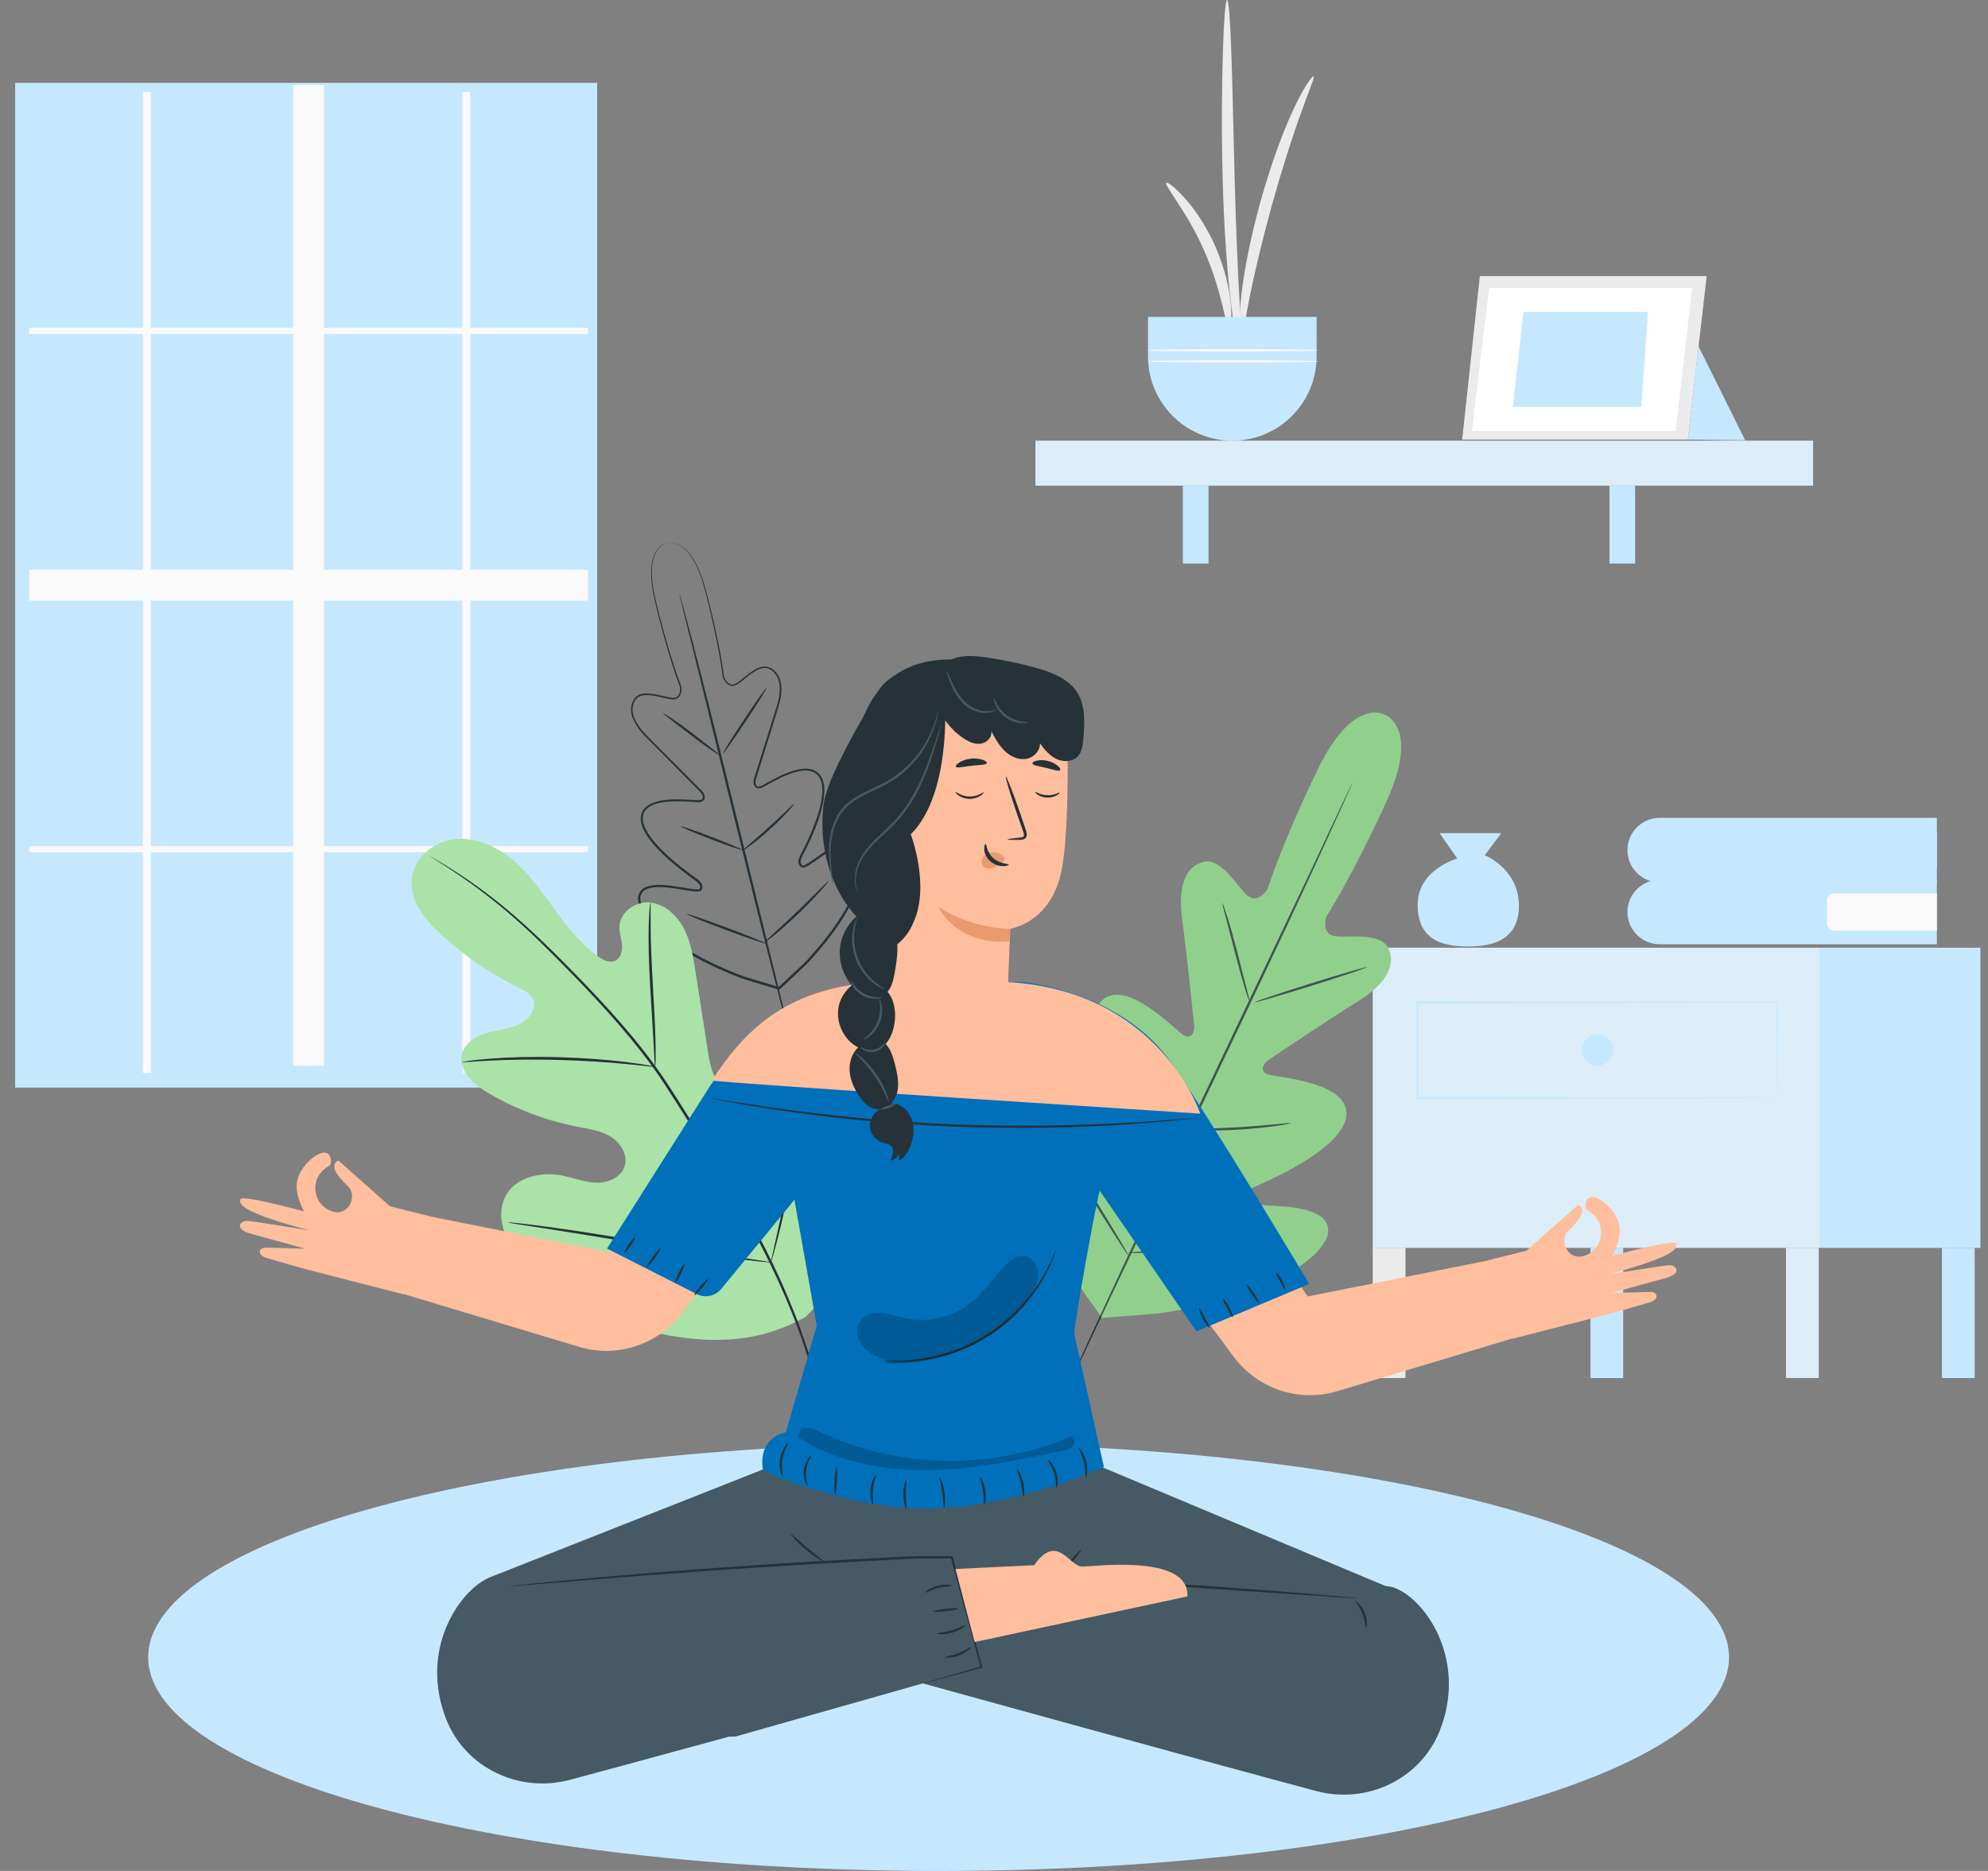 <svg width="68" height="64" viewBox="0 0 68 64" fill="none" xmlns="http://www.w3.org/2000/svg">
<rect x="0" y="0" width="68" height="64" fill="#808080" stroke="none"/>
<path d="M19.927 3.334H1.019V36.704H19.927V3.334Z" fill="#C6E8FF" stroke="#C6E8FF" stroke-miterlimit="10"/>
<path d="M20.112 11.425V11.215H16.085V3.147H15.814V11.215H11.084V2.912H10.028V11.215H5.16V3.147H4.889V11.215H1V11.425H4.889V19.49H1V20.546H4.889V28.942H1V29.152H4.889V36.699H5.16V29.152H10.028V36.462H11.084V29.152H15.814V36.699H16.085V29.152H20.112V28.942H16.085V20.546H20.112V19.49H16.085V11.425H20.112ZM5.16 11.425H10.028V19.49H5.16V11.425ZM5.16 28.942V20.546H10.028V28.942H5.16ZM15.814 28.942H11.084V20.546H15.814V28.942ZM15.814 19.49H11.084V11.425H15.814V19.49Z" fill="#FAFAFA"/>
<path d="M48.075 42.685H46.955V47.139H48.075V42.685Z" fill="#EBEBEB"/>
<path d="M62.211 42.685H61.091V47.139H62.211V42.685Z" fill="#DCEDF8"/>
<path d="M55.523 42.685H54.403V47.139H55.523V42.685Z" fill="#C6E8FF"/>
<path d="M67.544 42.685H66.424V47.139H67.544V42.685Z" fill="#C6E8FF"/>
<path d="M62.233 32.418H46.955V42.687H62.233V32.418Z" fill="#DCEDF8"/>
<path d="M67.742 32.418H62.233V42.687H67.742V32.418Z" fill="#C6E8FF"/>
<path d="M60.789 37.553C60.789 37.553 60.788 37.532 60.786 37.494C60.786 37.454 60.786 37.399 60.783 37.328C60.783 37.179 60.78 36.964 60.777 36.687C60.774 36.127 60.769 35.314 60.763 34.286L60.788 34.312C57.985 34.315 53.517 34.321 48.491 34.327C48.508 34.308 48.45 34.368 48.531 34.286V34.705C48.531 34.845 48.531 34.983 48.531 35.123C48.531 35.399 48.531 35.675 48.531 35.946C48.531 36.49 48.531 37.027 48.531 37.553L48.492 37.513C52 37.521 55.068 37.527 57.263 37.532C58.359 37.537 59.238 37.541 59.847 37.543C60.148 37.545 60.382 37.548 60.543 37.548C60.62 37.548 60.681 37.549 60.725 37.551C60.766 37.551 60.788 37.554 60.788 37.554C60.788 37.554 60.769 37.556 60.73 37.557C60.688 37.557 60.628 37.557 60.553 37.56C60.393 37.56 60.162 37.563 59.864 37.565C59.258 37.568 58.383 37.571 57.29 37.576C55.087 37.581 52.009 37.587 48.491 37.595H48.451V37.556C48.451 37.03 48.451 36.495 48.451 35.949C48.451 35.676 48.451 35.402 48.451 35.126C48.451 34.988 48.451 34.848 48.451 34.708V34.5V34.395V34.293V34.289C48.533 34.208 48.475 34.267 48.494 34.249C53.518 34.255 57.988 34.261 60.791 34.264H60.816V34.289C60.81 35.323 60.805 36.141 60.802 36.704C60.799 36.978 60.797 37.192 60.796 37.339C60.796 37.408 60.794 37.462 60.793 37.501C60.793 37.537 60.791 37.554 60.789 37.554V37.553Z" fill="#C6E8FF"/>
<path d="M55.178 35.919C55.178 36.218 54.937 36.458 54.64 36.458C54.343 36.458 54.102 36.216 54.102 35.919C54.102 35.623 54.343 35.381 54.64 35.381C54.937 35.381 55.178 35.623 55.178 35.919Z" fill="#C6E8FF"/>
<path d="M49.243 28.501L49.846 29.367C49.846 29.367 48.492 29.743 48.492 30.947C48.492 32.15 49.32 32.376 50.222 32.376C51.124 32.376 51.99 32.112 51.953 30.909C51.915 29.706 50.787 29.254 50.787 29.254L51.352 28.501H49.245H49.243Z" fill="#C6E8FF"/>
<path d="M66.25 30.096V32.3H56.77C56.162 32.3 55.667 31.806 55.667 31.198C55.667 30.589 56.162 30.095 56.77 30.095" fill="#C6E8FF"/>
<path d="M62.763 30.559H66.252V31.839H62.763C62.612 31.839 62.489 31.717 62.489 31.565V30.832C62.489 30.681 62.611 30.558 62.763 30.558V30.559Z" fill="#FAFAFA"/>
<path d="M66.25 27.979V30.183H56.77C56.162 30.183 55.667 29.689 55.667 29.08C55.667 28.471 56.162 27.977 56.77 27.977H66.25V27.979Z" fill="#C6E8FF"/>
<path d="M62.763 28.441H66.252V29.721H62.763C62.612 29.721 62.489 29.599 62.489 29.447V28.714C62.489 28.563 62.611 28.439 62.763 28.439V28.441Z" fill="#C6E8FF"/>
<path d="M39.895 6.253C39.933 6.217 40.192 6.402 40.532 6.785C40.703 6.975 40.887 7.218 41.072 7.502C41.254 7.787 41.433 8.115 41.59 8.473C41.743 8.832 41.859 9.188 41.944 9.516C42.024 9.845 42.076 10.145 42.098 10.401C42.145 10.911 42.103 11.226 42.051 11.229C41.928 11.238 41.817 10.004 41.215 8.636C40.63 7.262 39.804 6.336 39.895 6.253Z" fill="#EBEBEB"/>
<path d="M42.454 12.252C42.401 12.26 42.255 11.584 42.118 10.478C41.98 9.372 41.867 7.836 41.822 6.14C41.776 4.443 41.795 2.907 41.828 1.796C41.864 0.687 41.916 0 41.972 0C42.029 0 42.079 0.687 42.118 1.796C42.159 2.905 42.186 4.438 42.231 6.129C42.275 7.819 42.343 9.347 42.407 10.453C42.468 11.559 42.514 12.244 42.454 12.252Z" fill="#EBEBEB"/>
<path d="M44.93 2.607C44.983 2.637 44.768 3.109 44.489 3.897C44.203 4.681 43.852 5.784 43.507 7.012C43.168 8.244 42.901 9.368 42.741 10.189C42.575 11.008 42.515 11.522 42.454 11.521C42.402 11.521 42.36 10.991 42.456 10.145C42.545 9.299 42.771 8.148 43.113 6.902C43.463 5.658 43.863 4.556 44.222 3.787C44.577 3.013 44.886 2.58 44.93 2.607Z" fill="#EBEBEB"/>
<path d="M39.268 10.841V12.192C39.268 13.784 40.559 15.075 42.151 15.075C43.744 15.075 45.035 13.784 45.035 12.192V10.841H39.27H39.268Z" fill="#C6E8FF"/>
<path d="M45.085 11.984C45.085 12.006 43.783 12.024 42.176 12.024C40.57 12.024 39.268 12.006 39.268 11.984C39.268 11.962 40.57 11.943 42.176 11.943C43.783 11.943 45.085 11.962 45.085 11.984Z" fill="#FAFAFA"/>
<path d="M45.085 12.359C45.085 12.381 43.783 12.399 42.176 12.399C40.57 12.399 39.268 12.381 39.268 12.359C39.268 12.337 40.57 12.318 42.176 12.318C43.783 12.318 45.085 12.337 45.085 12.359Z" fill="#FAFAFA"/>
<path d="M62.018 15.074H35.417V16.613H62.018V15.074Z" fill="#DCEDF8"/>
<path d="M41.337 16.613H40.46V19.277H41.337V16.613Z" fill="#C6E8FF"/>
<path d="M55.929 16.613H55.053V19.277H55.929V16.613Z" fill="#C6E8FF"/>
<path d="M50.618 9.444L50.015 15.036H57.735L58.377 9.444H50.618Z" fill="#EBEBEB"/>
<path d="M50.935 9.847L50.348 14.74H57.316L57.881 9.847H50.935Z" fill="white"/>
<path d="M52.108 10.669L51.747 13.916H56.144L56.37 10.669H52.108Z" fill="#C6E8FF"/>
<path d="M58.101 11.853L59.694 15.06L57.735 15.036L58.124 11.643" fill="#C6E8FF"/>
<path d="M32.105 64C47.036 64 59.141 60.727 59.141 56.69C59.141 52.652 47.036 49.379 32.105 49.379C17.174 49.379 5.069 52.652 5.069 56.69C5.069 60.727 17.174 64 32.105 64Z" fill="#C6E8FF"/>
<path d="M47.378 24.457C47.378 24.457 46.296 23.776 45.055 26.357C43.814 28.937 43.356 30.418 43.356 30.418C43.356 30.418 43.025 30.961 42.65 30.619C42.275 30.278 41.75 29.299 41.13 29.492C40.487 29.692 40.291 30.419 40.44 31.477C40.587 32.534 40.827 34.865 40.848 35.075C40.868 35.283 40.757 35.59 40.463 35.399C40.17 35.207 38.471 33.4 37.661 34.258C36.852 35.116 37.749 37.996 37.84 38.313C37.931 38.63 37.873 38.768 37.724 38.85C37.575 38.933 37.061 38.271 36.556 37.777C36.05 37.283 35.379 36.798 34.954 37.333C34.529 37.868 34.439 40.045 36.592 43.531L37.694 45.081L39.599 44.93C43.656 44.361 45.275 42.9 45.414 42.232C45.554 41.564 44.752 41.357 44.05 41.283C43.347 41.211 42.509 41.238 42.478 41.07C42.446 40.902 42.514 40.769 42.816 40.637C43.119 40.505 45.907 39.357 46.051 38.185C46.194 37.014 43.718 36.859 43.384 36.757C43.05 36.654 43.217 36.371 43.389 36.255C43.565 36.136 45.51 34.832 46.418 34.271C47.327 33.709 47.761 33.094 47.504 32.471C47.256 31.872 46.167 32.092 45.665 32.021C45.163 31.951 45.369 31.35 45.369 31.35C45.369 31.35 46.216 30.051 47.41 27.448C48.603 24.846 47.356 24.444 47.356 24.444" fill="#89CC86"/>
<path d="M46.263 26.766C46.263 26.766 46.257 26.787 46.241 26.823C46.224 26.863 46.2 26.917 46.172 26.984C46.108 27.13 46.015 27.337 45.896 27.602C45.656 28.139 45.301 28.912 44.861 29.866C43.979 31.775 42.736 34.4 41.354 37.294C39.977 40.19 38.731 42.811 37.826 44.712C37.381 45.66 37.02 46.429 36.767 46.965C36.643 47.227 36.546 47.433 36.479 47.577C36.446 47.643 36.421 47.696 36.402 47.736C36.385 47.772 36.374 47.789 36.374 47.789C36.374 47.789 36.38 47.768 36.396 47.732C36.413 47.692 36.436 47.638 36.465 47.571C36.529 47.425 36.621 47.218 36.741 46.953C36.981 46.416 37.335 45.643 37.776 44.689C38.658 42.78 39.9 40.155 41.282 37.259C42.658 34.365 43.905 31.744 44.809 29.842C45.254 28.895 45.615 28.126 45.868 27.59C45.992 27.328 46.089 27.122 46.156 26.978C46.189 26.912 46.214 26.859 46.233 26.82C46.25 26.783 46.261 26.766 46.261 26.766H46.263Z" fill="#263238"/>
<path d="M41.811 30.894C41.822 30.89 41.889 31.074 41.985 31.375C42.081 31.676 42.2 32.097 42.321 32.563C42.437 33.018 42.542 33.429 42.625 33.758C42.702 34.064 42.754 34.252 42.743 34.255C42.732 34.258 42.661 34.077 42.57 33.774C42.477 33.471 42.365 33.049 42.242 32.583C42.123 32.13 42.015 31.719 41.93 31.391C41.85 31.087 41.8 30.897 41.811 30.894Z" fill="#263238"/>
<path d="M42.918 34.285C42.912 34.263 43.766 33.977 44.826 33.645C45.886 33.312 46.752 33.061 46.759 33.083C46.765 33.105 45.911 33.39 44.849 33.723C43.789 34.054 42.923 34.306 42.917 34.285H42.918Z" fill="#263238"/>
<path d="M40.595 38.635C40.595 38.622 40.794 38.618 41.117 38.61C41.439 38.6 41.885 38.588 42.374 38.558C42.865 38.528 43.307 38.487 43.627 38.458C43.947 38.426 44.147 38.407 44.148 38.42C44.148 38.431 43.954 38.47 43.634 38.516C43.314 38.561 42.87 38.611 42.379 38.641C41.886 38.671 41.441 38.676 41.117 38.669C40.794 38.663 40.595 38.647 40.595 38.636V38.635Z" fill="#263238"/>
<path d="M38.918 35.788C38.928 35.782 39.033 35.934 39.193 36.185C39.354 36.436 39.571 36.785 39.806 37.175C40.041 37.564 40.252 37.918 40.399 38.177C40.547 38.436 40.634 38.599 40.625 38.604C40.615 38.61 40.51 38.458 40.35 38.207C40.19 37.956 39.972 37.606 39.737 37.217C39.502 36.828 39.291 36.473 39.144 36.216C38.996 35.957 38.909 35.794 38.918 35.789V35.788Z" fill="#263238"/>
<path d="M36.378 39.366C36.378 39.366 36.419 39.41 36.479 39.5C36.538 39.589 36.625 39.716 36.728 39.878C36.935 40.198 37.218 40.645 37.523 41.139C37.831 41.635 38.104 42.085 38.3 42.414C38.397 42.579 38.476 42.712 38.528 42.805C38.579 42.897 38.606 42.951 38.601 42.954C38.596 42.957 38.56 42.91 38.501 42.821C38.441 42.733 38.355 42.604 38.251 42.443C38.044 42.123 37.762 41.675 37.456 41.18C37.149 40.684 36.876 40.234 36.681 39.906C36.584 39.741 36.505 39.608 36.454 39.515C36.402 39.423 36.375 39.369 36.38 39.366H36.378Z" fill="#263238"/>
<path d="M38.573 42.853C38.573 42.853 38.636 42.841 38.75 42.831C38.882 42.824 39.044 42.812 39.233 42.8C39.641 42.775 40.204 42.739 40.826 42.684C41.447 42.629 42.008 42.566 42.413 42.519C42.603 42.497 42.763 42.48 42.895 42.464C43.009 42.452 43.072 42.449 43.072 42.453C43.072 42.459 43.011 42.474 42.898 42.496C42.785 42.518 42.622 42.546 42.419 42.576C42.015 42.637 41.453 42.709 40.83 42.764C40.208 42.819 39.643 42.845 39.233 42.856C39.029 42.861 38.863 42.863 38.749 42.861C38.634 42.861 38.571 42.856 38.571 42.85L38.573 42.853Z" fill="#263238"/>
<path opacity="0.2" d="M47.378 24.457C47.378 24.457 46.296 23.776 45.055 26.357C43.814 28.937 43.356 30.418 43.356 30.418C43.356 30.418 43.025 30.961 42.65 30.619C42.275 30.278 41.75 29.299 41.13 29.492C40.487 29.692 40.291 30.419 40.44 31.477C40.587 32.534 40.827 34.865 40.848 35.075C40.868 35.283 40.757 35.59 40.463 35.399C40.17 35.207 38.471 33.4 37.661 34.258C36.852 35.116 37.749 37.996 37.84 38.313C37.931 38.63 37.873 38.768 37.724 38.85C37.575 38.933 37.061 38.271 36.556 37.777C36.05 37.283 35.379 36.798 34.954 37.333C34.529 37.868 34.439 40.045 36.592 43.531L37.694 45.081L39.599 44.93C43.656 44.361 45.275 42.9 45.414 42.232C45.554 41.564 44.752 41.357 44.05 41.283C43.347 41.211 42.509 41.238 42.478 41.07C42.446 40.902 42.514 40.769 42.816 40.637C43.119 40.505 45.907 39.357 46.051 38.185C46.194 37.014 43.718 36.859 43.384 36.757C43.05 36.654 43.217 36.371 43.389 36.255C43.565 36.136 45.51 34.832 46.418 34.271C47.327 33.709 47.761 33.094 47.504 32.471C47.256 31.872 46.167 32.092 45.665 32.021C45.163 31.951 45.369 31.35 45.369 31.35C45.369 31.35 46.216 30.051 47.41 27.448C48.603 24.846 47.356 24.444 47.356 24.444" fill="#AAE2A8"/>
<path d="M22.805 18.587C22.805 18.587 22.834 18.574 22.893 18.568C22.953 18.562 23.046 18.565 23.157 18.607C23.268 18.648 23.394 18.731 23.515 18.857C23.637 18.982 23.744 19.156 23.847 19.359C24.049 19.77 24.184 20.317 24.338 20.952C24.489 21.591 24.655 22.325 24.768 23.16V23.153C24.817 23.274 24.909 23.412 25.044 23.419C25.11 23.419 25.173 23.386 25.232 23.343C25.292 23.301 25.352 23.254 25.411 23.205C25.529 23.109 25.651 23.009 25.788 22.924C25.923 22.844 26.089 22.769 26.265 22.813C26.432 22.865 26.564 22.992 26.643 23.149C26.718 23.307 26.737 23.486 26.726 23.662C26.707 24.015 26.567 24.35 26.467 24.695C26.359 25.042 26.249 25.397 26.136 25.759C26.079 25.941 26.023 26.125 25.965 26.31C25.937 26.402 25.907 26.495 25.877 26.589C25.863 26.637 25.846 26.681 25.844 26.725C25.839 26.769 25.846 26.816 25.863 26.852C25.896 26.931 25.995 26.914 26.078 26.867C26.166 26.818 26.254 26.769 26.341 26.721C26.519 26.623 26.702 26.529 26.895 26.451C27.088 26.374 27.292 26.306 27.509 26.294C27.617 26.288 27.73 26.3 27.833 26.344C27.937 26.388 28.029 26.466 28.086 26.564C28.203 26.763 28.21 26.997 28.189 27.213C28.167 27.433 28.119 27.649 28.053 27.861C27.923 28.286 27.742 28.699 27.537 29.105C27.488 29.207 27.424 29.306 27.396 29.406C27.381 29.457 27.38 29.507 27.399 29.547C27.408 29.568 27.424 29.587 27.443 29.604C27.452 29.61 27.46 29.612 27.487 29.604C27.582 29.571 27.681 29.5 27.775 29.438C27.869 29.372 27.965 29.304 28.061 29.238C28.252 29.105 28.448 28.972 28.668 28.873C28.778 28.824 28.894 28.784 29.018 28.769C29.14 28.754 29.281 28.779 29.382 28.867C29.484 28.951 29.538 29.077 29.556 29.201C29.57 29.262 29.568 29.325 29.573 29.386C29.57 29.447 29.57 29.51 29.564 29.571C29.54 29.816 29.474 30.054 29.391 30.285C29.226 30.749 28.983 31.184 28.707 31.598C28.431 32.014 28.114 32.404 27.774 32.781C27.61 32.977 27.416 33.14 27.233 33.317C27.047 33.491 26.861 33.667 26.674 33.843L26.657 33.858L26.635 33.852C26.602 33.843 26.566 33.832 26.531 33.821C26.283 33.745 26.037 33.672 25.792 33.596L25.425 33.485C25.305 33.444 25.187 33.392 25.068 33.347C24.594 33.154 24.134 32.941 23.698 32.69C23.264 32.439 22.851 32.152 22.49 31.813C22.311 31.642 22.143 31.46 22.009 31.25C21.946 31.143 21.881 31.035 21.849 30.912C21.812 30.79 21.811 30.65 21.875 30.531C21.941 30.412 22.067 30.345 22.186 30.311C22.307 30.279 22.429 30.271 22.55 30.269C22.791 30.269 23.028 30.307 23.259 30.345C23.375 30.363 23.489 30.382 23.604 30.401C23.66 30.409 23.718 30.417 23.775 30.421C23.828 30.424 23.893 30.428 23.927 30.413C23.938 30.407 23.93 30.413 23.936 30.404C23.941 30.393 23.944 30.381 23.946 30.37C23.951 30.346 23.949 30.324 23.943 30.302C23.93 30.258 23.896 30.216 23.855 30.18C23.775 30.109 23.673 30.046 23.584 29.977C23.215 29.704 22.863 29.417 22.551 29.097C22.396 28.937 22.249 28.768 22.128 28.581C22.01 28.396 21.902 28.186 21.919 27.952C21.927 27.838 21.976 27.725 22.054 27.642C22.133 27.557 22.233 27.503 22.333 27.463C22.537 27.384 22.752 27.361 22.961 27.348C23.169 27.337 23.377 27.345 23.58 27.356C23.682 27.361 23.784 27.37 23.882 27.372C23.927 27.372 23.976 27.365 24.006 27.343C24.035 27.323 24.045 27.285 24.037 27.243C24.021 27.155 23.954 27.088 23.882 27.019C23.813 26.948 23.744 26.879 23.675 26.81C23.537 26.672 23.4 26.534 23.267 26.398C22.997 26.126 22.733 25.859 22.478 25.601C22.227 25.339 21.947 25.105 21.762 24.8C21.668 24.651 21.598 24.485 21.585 24.309C21.576 24.134 21.632 23.956 21.761 23.833C21.9 23.713 22.084 23.713 22.241 23.726C22.401 23.743 22.555 23.779 22.703 23.814C22.779 23.831 22.852 23.848 22.925 23.861C22.998 23.872 23.071 23.88 23.13 23.853C23.254 23.797 23.273 23.625 23.26 23.497V23.503C22.969 22.719 22.769 21.997 22.602 21.366C22.438 20.738 22.297 20.195 22.277 19.74C22.249 19.288 22.354 18.93 22.517 18.755C22.595 18.665 22.677 18.621 22.732 18.601C22.788 18.581 22.82 18.579 22.82 18.579C22.82 18.579 22.79 18.584 22.735 18.607C22.68 18.629 22.602 18.675 22.526 18.764C22.371 18.938 22.27 19.291 22.302 19.74C22.325 20.19 22.47 20.728 22.636 21.357C22.807 21.985 23.011 22.706 23.306 23.484V23.488V23.491C23.314 23.566 23.311 23.64 23.292 23.715C23.271 23.787 23.227 23.867 23.148 23.9C23.071 23.935 22.986 23.925 22.912 23.914C22.837 23.902 22.762 23.884 22.686 23.867C22.537 23.833 22.385 23.797 22.23 23.782C22.078 23.77 21.908 23.775 21.792 23.877C21.684 23.982 21.627 24.148 21.637 24.308C21.649 24.47 21.715 24.628 21.808 24.771C21.988 25.062 22.263 25.293 22.517 25.557C22.774 25.816 23.039 26.081 23.309 26.352C23.444 26.487 23.58 26.625 23.718 26.763C23.788 26.832 23.857 26.903 23.927 26.972C23.995 27.038 24.081 27.116 24.101 27.23C24.114 27.284 24.1 27.362 24.043 27.398C23.99 27.436 23.932 27.439 23.878 27.439C23.775 27.438 23.675 27.428 23.573 27.424C23.37 27.413 23.165 27.406 22.959 27.416C22.755 27.427 22.547 27.452 22.355 27.525C22.261 27.563 22.17 27.613 22.103 27.687C22.035 27.759 21.996 27.853 21.988 27.954C21.973 28.158 22.073 28.358 22.187 28.536C22.305 28.716 22.449 28.881 22.603 29.039C22.912 29.355 23.26 29.64 23.628 29.91C23.718 29.979 23.814 30.037 23.907 30.119C23.951 30.159 23.995 30.208 24.017 30.275C24.026 30.308 24.027 30.346 24.021 30.379C24.018 30.396 24.013 30.412 24.007 30.428C24.002 30.443 23.976 30.476 23.959 30.478C23.883 30.506 23.828 30.495 23.767 30.494C23.707 30.489 23.649 30.481 23.591 30.473C23.475 30.454 23.361 30.435 23.245 30.418C23.014 30.381 22.782 30.345 22.548 30.345C22.432 30.345 22.314 30.354 22.205 30.384C22.096 30.415 21.994 30.471 21.943 30.566C21.839 30.765 21.952 31.006 22.074 31.203C22.203 31.403 22.368 31.582 22.544 31.75C22.898 32.084 23.304 32.367 23.736 32.616C24.167 32.864 24.625 33.077 25.094 33.267C25.212 33.312 25.328 33.363 25.449 33.404L25.816 33.515C26.061 33.589 26.307 33.664 26.553 33.739C26.589 33.75 26.624 33.761 26.657 33.771L26.617 33.78C26.804 33.604 26.989 33.43 27.176 33.256C27.36 33.08 27.554 32.916 27.714 32.723C28.051 32.351 28.367 31.962 28.641 31.551C28.916 31.141 29.156 30.71 29.317 30.255C29.401 30.029 29.463 29.795 29.487 29.56C29.493 29.502 29.493 29.442 29.496 29.384C29.491 29.326 29.493 29.267 29.48 29.212C29.465 29.099 29.416 28.994 29.333 28.923C29.251 28.853 29.14 28.829 29.029 28.843C28.917 28.856 28.808 28.893 28.702 28.939C28.492 29.033 28.298 29.165 28.108 29.297C28.012 29.364 27.916 29.43 27.822 29.496C27.725 29.56 27.633 29.629 27.512 29.672C27.494 29.676 27.48 29.681 27.457 29.679C27.441 29.684 27.402 29.664 27.394 29.654C27.37 29.632 27.349 29.606 27.333 29.574C27.302 29.51 27.308 29.438 27.325 29.38C27.361 29.261 27.424 29.166 27.473 29.064C27.676 28.661 27.855 28.252 27.985 27.833C28.051 27.624 28.098 27.413 28.119 27.201C28.139 26.991 28.13 26.769 28.026 26.595C27.924 26.416 27.714 26.344 27.513 26.358C27.311 26.369 27.112 26.432 26.923 26.509C26.734 26.586 26.553 26.678 26.376 26.774C26.287 26.823 26.199 26.871 26.111 26.92C26.065 26.943 26.012 26.967 25.954 26.967C25.893 26.972 25.827 26.929 25.803 26.874C25.753 26.769 25.781 26.648 25.814 26.562C25.844 26.468 25.872 26.375 25.902 26.283C25.96 26.098 26.018 25.914 26.075 25.732C26.189 25.37 26.301 25.014 26.409 24.669C26.512 24.32 26.651 23.991 26.668 23.651C26.68 23.483 26.661 23.313 26.592 23.168C26.523 23.025 26.395 22.905 26.252 22.862C26.105 22.821 25.949 22.888 25.819 22.965C25.687 23.045 25.567 23.144 25.447 23.24C25.388 23.288 25.328 23.335 25.265 23.379C25.204 23.422 25.129 23.464 25.046 23.462C24.961 23.461 24.889 23.411 24.839 23.356C24.788 23.298 24.751 23.233 24.723 23.164V23.158C24.614 22.328 24.451 21.592 24.304 20.954C24.153 20.317 24.023 19.771 23.827 19.363C23.726 19.163 23.621 18.99 23.504 18.864C23.386 18.739 23.264 18.656 23.155 18.613C22.934 18.529 22.805 18.588 22.809 18.581L22.805 18.587Z" fill="#263238"/>
<path d="M23.235 20.301C23.235 20.301 23.242 20.314 23.249 20.34C23.259 20.372 23.27 20.409 23.284 20.456C23.314 20.564 23.356 20.715 23.409 20.907C23.516 21.297 23.667 21.863 23.849 22.566C24.213 23.969 24.696 25.911 25.221 28.058C25.748 30.203 26.224 32.145 26.57 33.557C26.743 34.255 26.884 34.823 26.983 35.221C27.03 35.413 27.066 35.565 27.093 35.675C27.104 35.723 27.112 35.763 27.119 35.792C27.126 35.819 27.127 35.833 27.126 35.833C27.126 35.833 27.119 35.821 27.112 35.794C27.102 35.763 27.091 35.725 27.077 35.678C27.047 35.57 27.005 35.419 26.952 35.228C26.845 34.837 26.694 34.271 26.512 33.568C26.148 32.165 25.665 30.223 25.14 28.074C24.614 25.93 24.137 23.989 23.791 22.577C23.618 21.879 23.477 21.311 23.378 20.911C23.331 20.72 23.295 20.568 23.268 20.458C23.257 20.409 23.249 20.37 23.242 20.339C23.235 20.312 23.234 20.298 23.235 20.298V20.301Z" fill="#263238"/>
<path d="M22.681 24.4C22.688 24.391 22.805 24.46 22.987 24.581C23.169 24.703 23.414 24.879 23.679 25.081C23.944 25.284 24.181 25.47 24.352 25.605C24.523 25.74 24.63 25.823 24.624 25.832C24.617 25.842 24.5 25.774 24.318 25.651C24.137 25.527 23.894 25.348 23.629 25.145C23.378 24.953 23.151 24.78 22.953 24.628C22.78 24.494 22.675 24.41 22.681 24.4Z" fill="#263238"/>
<path d="M24.729 25.776C24.71 25.764 25.03 25.247 25.444 24.625C25.858 24 26.208 23.506 26.227 23.519C26.246 23.531 25.926 24.047 25.512 24.67C25.097 25.293 24.748 25.789 24.729 25.776Z" fill="#263238"/>
<path d="M25.388 29.107C25.374 29.088 25.791 28.754 26.28 28.311C26.77 27.869 27.143 27.486 27.16 27.502C27.168 27.51 27.085 27.615 26.938 27.775C26.792 27.935 26.58 28.15 26.335 28.371C26.09 28.594 25.855 28.782 25.683 28.912C25.509 29.042 25.395 29.115 25.389 29.107H25.388Z" fill="#263238"/>
<path d="M23.278 28.264C23.282 28.253 23.403 28.289 23.598 28.357C23.792 28.423 24.057 28.52 24.349 28.633C24.641 28.744 24.903 28.851 25.091 28.931C25.279 29.011 25.394 29.066 25.391 29.077C25.386 29.088 25.265 29.052 25.071 28.984C24.876 28.918 24.611 28.821 24.319 28.708C24.028 28.597 23.766 28.49 23.577 28.41C23.389 28.33 23.275 28.275 23.278 28.264Z" fill="#263238"/>
<path d="M23.491 31.267C23.496 31.256 23.651 31.303 23.899 31.387C24.147 31.472 24.489 31.595 24.864 31.734C25.239 31.874 25.578 32.006 25.821 32.104C26.064 32.203 26.213 32.269 26.208 32.28C26.203 32.291 26.048 32.244 25.8 32.159C25.552 32.075 25.21 31.952 24.835 31.813C24.461 31.673 24.123 31.541 23.879 31.442C23.635 31.344 23.486 31.278 23.491 31.267Z" fill="#263238"/>
<path d="M26.148 32.237C26.141 32.228 26.265 32.112 26.467 31.927C26.669 31.74 26.948 31.484 27.25 31.196C27.552 30.907 27.821 30.639 28.015 30.444C28.21 30.25 28.331 30.132 28.34 30.14C28.348 30.148 28.241 30.28 28.058 30.485C27.874 30.689 27.611 30.965 27.308 31.255C27.005 31.546 26.718 31.797 26.506 31.972C26.294 32.148 26.156 32.248 26.15 32.241L26.148 32.237Z" fill="#263238"/>
<path d="M27.551 45.053C29.843 42.828 29.885 39.383 29.295 36.387C29.197 35.886 29.167 35.348 28.856 34.945C28.546 34.544 27.938 34.332 27.523 34.617C27.178 34.854 27.085 35.314 26.934 35.708C26.734 36.23 26.384 36.693 25.938 37.025C25.645 37.243 25.265 37.41 24.922 37.286C24.45 37.116 24.3 36.526 24.224 36.024C24.078 35.091 23.933 34.159 23.788 33.226C23.709 32.725 23.629 32.214 23.395 31.765C23.163 31.317 22.747 30.931 22.25 30.874C21.753 30.818 21.209 31.188 21.188 31.693C21.179 31.903 21.256 32.109 21.274 32.317C21.295 32.528 21.235 32.772 21.047 32.862C20.857 32.953 20.634 32.843 20.46 32.721C19.863 32.299 19.406 31.706 18.975 31.113C18.543 30.52 18.118 29.908 17.56 29.434C17.003 28.959 16.284 28.628 15.561 28.703C14.838 28.778 14.148 29.345 14.08 30.077C14.013 30.811 14.54 31.461 15.079 31.958C15.881 32.697 16.788 33.318 17.762 33.797C17.938 33.883 18.128 33.976 18.218 34.151C18.382 34.467 18.12 34.849 17.808 35.013C17.454 35.198 17.044 35.224 16.662 35.333C16.279 35.442 15.886 35.682 15.798 36.075C15.675 36.619 16.19 37.085 16.667 37.369C17.622 37.935 18.675 38.334 19.762 38.544C20.151 38.619 20.558 38.674 20.896 38.884C21.235 39.094 21.486 39.515 21.365 39.896C21.243 40.277 20.802 40.465 20.405 40.456C20.008 40.447 19.63 40.294 19.24 40.215C18.51 40.067 17.63 40.258 17.287 40.924C17.061 41.361 17.123 41.909 17.345 42.35C17.566 42.792 17.928 43.143 18.303 43.462C19.615 44.576 21.193 45.387 22.876 45.682C24.559 45.977 26.061 45.886 27.551 45.049" fill="#AAE2A8"/>
<path d="M14.69 29.276C14.69 29.276 14.709 29.29 14.747 29.315C14.789 29.342 14.846 29.378 14.916 29.423C15.065 29.517 15.287 29.657 15.566 29.845C16.124 30.219 16.918 30.788 17.811 31.598C18.258 32.001 18.73 32.464 19.227 32.969C19.724 33.475 20.252 34.02 20.783 34.613C21.317 35.206 21.856 35.846 22.363 36.55C22.617 36.901 22.854 37.273 23.096 37.653C23.336 38.033 23.581 38.417 23.827 38.808C24.809 40.37 25.697 41.889 26.389 43.33C27.084 44.77 27.578 46.129 27.887 47.298C28.199 48.466 28.332 49.441 28.392 50.115C28.42 50.452 28.436 50.714 28.44 50.893C28.444 50.978 28.447 51.045 28.45 51.096C28.453 51.141 28.454 51.164 28.456 51.164C28.458 51.164 28.459 51.141 28.459 51.096C28.459 51.045 28.459 50.978 28.459 50.893C28.459 50.714 28.45 50.451 28.428 50.114C28.379 49.437 28.257 48.459 27.951 47.283C27.648 46.108 27.159 44.74 26.465 43.294C25.775 41.846 24.889 40.321 23.905 38.759C23.657 38.37 23.414 37.984 23.173 37.604C22.931 37.226 22.693 36.851 22.435 36.498C21.925 35.791 21.381 35.149 20.845 34.556C20.308 33.963 19.779 33.42 19.279 32.915C18.779 32.412 18.303 31.952 17.851 31.551C16.951 30.744 16.149 30.181 15.583 29.817C15.301 29.634 15.076 29.5 14.923 29.411C14.849 29.368 14.791 29.335 14.748 29.31C14.709 29.288 14.689 29.277 14.687 29.279L14.69 29.276Z" fill="#263238"/>
<path d="M22.412 36.495C22.412 36.495 22.423 36.417 22.426 36.274C22.429 36.131 22.429 35.926 22.423 35.67C22.413 35.16 22.376 34.458 22.33 33.683C22.286 32.908 22.258 32.206 22.255 31.698C22.253 31.444 22.255 31.238 22.255 31.096C22.255 30.953 22.255 30.875 22.247 30.875C22.241 30.875 22.231 30.953 22.219 31.094C22.205 31.235 22.195 31.442 22.189 31.697C22.175 32.206 22.192 32.911 22.236 33.687C22.282 34.451 22.324 35.143 22.355 35.672C22.368 35.91 22.379 36.112 22.387 36.274C22.395 36.417 22.402 36.495 22.409 36.495H22.412Z" fill="#263238"/>
<path d="M15.787 36.335C15.787 36.335 15.881 36.337 16.049 36.324C16.217 36.312 16.458 36.293 16.758 36.28C17.357 36.249 18.186 36.233 19.102 36.257C20.018 36.282 20.845 36.34 21.442 36.4C21.742 36.426 21.983 36.456 22.15 36.475C22.316 36.494 22.41 36.502 22.41 36.495C22.41 36.489 22.321 36.469 22.154 36.439C21.988 36.409 21.748 36.37 21.448 36.334C20.851 36.257 20.021 36.189 19.103 36.163C18.186 36.139 17.353 36.164 16.753 36.215C16.454 36.236 16.21 36.265 16.044 36.288C15.878 36.312 15.785 36.329 15.787 36.335Z" fill="#263238"/>
<path d="M26.37 43.186C26.37 43.186 26.384 43.157 26.401 43.099C26.42 43.032 26.445 42.949 26.473 42.848C26.534 42.63 26.616 42.313 26.712 41.92C26.903 41.132 27.132 40.037 27.369 38.826C27.606 37.614 27.826 36.519 28 35.728C28.086 35.343 28.157 35.028 28.208 34.793C28.23 34.691 28.249 34.608 28.263 34.539C28.274 34.481 28.279 34.449 28.276 34.448C28.273 34.448 28.262 34.476 28.244 34.534C28.226 34.602 28.2 34.685 28.172 34.785C28.111 35.003 28.029 35.32 27.934 35.714C27.742 36.501 27.513 37.596 27.276 38.807C27.04 40.02 26.82 41.115 26.647 41.904C26.561 42.288 26.491 42.604 26.439 42.839C26.417 42.941 26.398 43.026 26.384 43.093C26.373 43.151 26.368 43.182 26.371 43.184L26.37 43.186Z" fill="#263238"/>
<path d="M17.381 41.817C17.381 41.817 17.412 41.828 17.472 41.839C17.542 41.85 17.629 41.864 17.734 41.881C17.975 41.919 18.3 41.969 18.697 42.029C19.51 42.154 20.631 42.339 21.869 42.546C23.108 42.753 24.232 42.929 25.047 43.037C25.455 43.092 25.786 43.133 26.015 43.156C26.12 43.166 26.208 43.175 26.279 43.181C26.34 43.186 26.371 43.188 26.371 43.185C26.371 43.181 26.34 43.174 26.28 43.163C26.21 43.152 26.123 43.138 26.018 43.12C25.777 43.083 25.452 43.032 25.055 42.973C24.242 42.847 23.121 42.662 21.882 42.454C20.644 42.246 19.519 42.071 18.703 41.963C18.295 41.908 17.964 41.867 17.735 41.843C17.63 41.834 17.542 41.825 17.472 41.818C17.411 41.813 17.379 41.812 17.379 41.815L17.381 41.817Z" fill="#263238"/>
<path d="M47.662 54.302C47.607 54.283 47.51 54.266 47.382 54.249L37.117 49.944H26.911L16.849 53.919C15.828 54.26 14.37 56.252 15.197 58.634C15.221 58.7 15.244 58.764 15.269 58.827C15.93 60.483 17.765 61.344 19.488 60.885C20.878 60.513 22.875 59.969 24.931 59.407L25.162 59.401L31.564 57.584C32.566 57.862 34.673 58.442 37.015 59.085C39.862 59.868 43.055 60.74 45.025 61.267C46.748 61.729 48.583 60.866 49.244 59.209C49.269 59.147 49.292 59.082 49.316 59.016C50.142 56.635 48.684 54.643 47.664 54.302H47.662Z" fill="#455A64"/>
<path d="M31.484 57.607C31.484 57.607 31.495 57.601 31.518 57.595C31.545 57.587 31.579 57.576 31.622 57.562C31.719 57.533 31.854 57.494 32.028 57.443C32.389 57.341 32.908 57.193 33.561 57.006L33.544 57.036C33.28 56.065 32.927 54.774 32.521 53.282L32.557 53.309C32.216 53.309 31.867 53.309 31.504 53.31C31.143 53.315 30.773 53.342 30.395 53.359C29.637 53.4 28.845 53.444 28.033 53.488C25.115 53.657 22.476 53.855 20.567 54.009C19.616 54.087 18.846 54.151 18.306 54.195C18.043 54.217 17.837 54.233 17.691 54.245C17.624 54.25 17.572 54.253 17.531 54.256C17.495 54.258 17.477 54.26 17.477 54.256C17.477 54.256 17.495 54.252 17.53 54.247C17.571 54.242 17.622 54.236 17.69 54.228C17.836 54.212 18.041 54.191 18.303 54.162C18.837 54.109 19.607 54.034 20.562 53.949C22.47 53.779 25.11 53.572 28.028 53.403C28.84 53.359 29.633 53.317 30.39 53.276C30.77 53.26 31.142 53.234 31.503 53.23C31.863 53.23 32.216 53.23 32.557 53.232H32.585L32.593 53.259C32.99 54.754 33.333 56.046 33.592 57.019L33.599 57.042L33.575 57.049C32.919 57.224 32.398 57.366 32.036 57.463C31.86 57.508 31.724 57.544 31.627 57.57C31.583 57.581 31.548 57.588 31.521 57.595C31.498 57.599 31.485 57.603 31.485 57.601L31.484 57.607Z" fill="#263238"/>
<path d="M28.158 53.405C28.147 53.423 27.863 53.262 27.556 53.003C27.247 52.746 27.037 52.496 27.054 52.482C27.071 52.467 27.305 52.688 27.609 52.94C27.912 53.194 28.172 53.384 28.16 53.405H28.158Z" fill="#263238"/>
<path d="M46.453 54.674C46.453 54.674 46.404 54.675 46.312 54.671C46.213 54.664 46.078 54.657 45.91 54.647C45.554 54.622 45.05 54.589 44.431 54.547C43.176 54.462 41.453 54.346 39.552 54.219C37.649 54.105 35.926 53.999 34.67 53.924C34.05 53.888 33.547 53.858 33.191 53.836C33.021 53.825 32.888 53.816 32.789 53.809C32.697 53.802 32.649 53.797 32.649 53.794C32.649 53.791 32.698 53.791 32.791 53.794C32.889 53.797 33.024 53.8 33.194 53.806C33.551 53.822 34.055 53.843 34.675 53.868C35.925 53.926 37.652 54.017 39.558 54.139C41.464 54.261 43.188 54.388 44.435 54.49C45.053 54.544 45.556 54.586 45.912 54.617C46.079 54.635 46.214 54.647 46.313 54.657C46.404 54.666 46.453 54.672 46.453 54.675V54.674Z" fill="#263238"/>
<path d="M46.724 55.692C46.699 55.692 46.708 55.463 46.608 55.21C46.511 54.956 46.351 54.794 46.368 54.777C46.379 54.76 46.578 54.906 46.685 55.182C46.793 55.456 46.745 55.7 46.726 55.693L46.724 55.692Z" fill="#263238"/>
<path d="M31.653 54.478C31.639 54.462 31.807 54.308 32.074 54.241C32.34 54.172 32.562 54.227 32.557 54.247C32.554 54.271 32.342 54.255 32.094 54.321C31.845 54.382 31.667 54.498 31.653 54.478Z" fill="#263238"/>
<path d="M31.931 55.126C31.928 55.104 32.114 55.063 32.347 55.035C32.579 55.006 32.77 55.003 32.773 55.025C32.776 55.047 32.59 55.088 32.358 55.116C32.125 55.144 31.934 55.148 31.931 55.126Z" fill="#263238"/>
<path d="M32.056 55.878C32.056 55.855 32.284 55.849 32.549 55.77C32.814 55.695 33.01 55.577 33.024 55.598C33.037 55.613 32.853 55.767 32.572 55.849C32.293 55.93 32.053 55.9 32.056 55.878Z" fill="#263238"/>
<path d="M32.306 56.689C32.306 56.666 32.524 56.647 32.772 56.553C33.021 56.46 33.197 56.33 33.213 56.349C33.228 56.363 33.065 56.531 32.8 56.63C32.536 56.73 32.303 56.71 32.306 56.689Z" fill="#263238"/>
<path d="M36.984 53.016C37.001 53.031 36.83 53.23 36.639 53.491C36.446 53.75 36.306 53.971 36.286 53.96C36.267 53.951 36.377 53.706 36.573 53.442C36.767 53.177 36.968 53 36.984 53.016Z" fill="#263238"/>
<path d="M57.095 43.279C56.85 43.291 54.973 43.605 54.973 43.605C57.305 42.982 57.387 42.712 57.33 42.541C57.276 42.372 55.151 42.957 55.151 42.957C55.151 42.957 55.369 42.604 55.404 42.162C55.459 41.481 54.656 40.86 54.403 40.952C54.151 41.045 54.252 41.373 54.252 41.373C54.998 41.759 54.882 42.661 54.26 42.932C53.639 43.203 53.296 42.417 53.658 42.086C54.453 41.36 53.976 41.217 53.976 41.217L52.212 42.783C52.177 42.794 50.768 43.144 50.768 43.144L44.73 44.349L42.266 40.737L39.673 43.073C39.673 43.073 40.14 43.63 42.192 46.401C43.013 47.508 44.429 47.983 45.737 47.59L51.744 45.782L51.755 45.812L51.749 45.792L55.09 44.934C55.09 44.934 56.166 44.623 56.419 44.553C56.753 44.458 56.726 44.201 56.46 44.195C56.358 44.192 55.104 44.234 55.104 44.234C55.104 44.234 56.91 43.737 56.976 43.718C57.566 43.555 57.329 43.268 57.092 43.279H57.095Z" fill="#FFBE9D"/>
<path d="M23.287 39.219L20.823 42.83L14.785 41.625C14.785 41.625 13.376 41.275 13.341 41.264L11.576 39.699C11.576 39.699 11.1 39.842 11.895 40.568C12.257 40.899 11.914 41.685 11.293 41.413C10.671 41.142 10.555 40.24 11.3 39.856C11.3 39.856 11.402 39.528 11.15 39.435C10.897 39.343 10.094 39.964 10.149 40.645C10.185 41.087 10.402 41.44 10.402 41.44C10.402 41.44 8.279 40.853 8.223 41.024C8.168 41.194 8.248 41.465 10.58 42.088C10.58 42.088 8.703 41.774 8.458 41.762C8.221 41.749 7.984 42.036 8.574 42.201C8.64 42.22 10.445 42.717 10.445 42.717C10.445 42.717 9.192 42.675 9.09 42.678C8.822 42.684 8.797 42.941 9.131 43.035C9.383 43.106 10.46 43.417 10.46 43.417L13.801 44.275L13.795 44.295L13.806 44.265L19.812 46.073C21.121 46.466 22.537 45.991 23.358 44.883C25.41 42.113 25.877 41.556 25.877 41.556L23.284 39.22L23.287 39.219Z" fill="#FFBE9D"/>
<path d="M37.759 50.178L36.744 45.62C36.794 44.985 37.522 40.971 37.619 40.732L40.923 45.542L44.782 43.92C44.782 43.92 41.503 38.422 40.076 36.371C38.324 33.853 34.894 33.584 34.894 33.584L30.483 33.643C30.483 33.643 27.402 32.959 24.31 37.112L20.763 42.709L23.81 44.257C24.1 44.416 24.462 44.345 24.672 44.089L27.174 41.04L27.937 45.347L26.881 48.996C26.881 48.996 25.918 49.123 26.098 50.297C26.098 50.297 29.242 51.772 32.194 51.591C35.145 51.411 37.76 50.176 37.76 50.176L37.759 50.178Z" fill="#0070BB"/>
<path d="M36.113 42.769C36.113 42.769 36.108 42.795 36.094 42.842C36.079 42.889 36.057 42.962 36.021 43.049C35.953 43.228 35.839 43.481 35.668 43.776C35.33 44.365 34.722 45.125 33.839 45.691C32.955 46.259 32.013 46.498 31.335 46.559C30.994 46.592 30.717 46.59 30.527 46.578C30.431 46.574 30.358 46.563 30.309 46.559C30.259 46.552 30.233 46.548 30.233 46.546C30.233 46.54 30.339 46.544 30.528 46.546C30.718 46.549 30.993 46.541 31.328 46.502C31.998 46.427 32.924 46.184 33.795 45.624C34.665 45.065 35.272 44.325 35.619 43.747C35.795 43.459 35.916 43.211 35.992 43.038C36.069 42.866 36.108 42.767 36.115 42.77L36.113 42.769Z" fill="#263238"/>
<path d="M41.381 45.42C41.364 45.434 41.241 45.308 41.141 45.117C41.041 44.927 41.005 44.755 41.025 44.748C41.047 44.74 41.116 44.896 41.213 45.078C41.309 45.26 41.4 45.404 41.381 45.418V45.42Z" fill="#263238"/>
<path d="M42.164 45.057C42.142 45.067 42.065 44.924 41.971 44.75C41.877 44.576 41.8 44.433 41.819 44.42C41.837 44.408 41.946 44.532 42.043 44.711C42.14 44.889 42.186 45.048 42.165 45.057H42.164Z" fill="#263238"/>
<path d="M43.069 44.579C43.05 44.591 42.94 44.46 42.823 44.285C42.705 44.111 42.625 43.959 42.644 43.947C42.663 43.934 42.773 44.066 42.89 44.24C43.008 44.414 43.088 44.566 43.069 44.579Z" fill="#263238"/>
<path d="M43.96 44.138C43.938 44.146 43.874 44.01 43.791 43.848C43.708 43.685 43.634 43.554 43.653 43.542C43.67 43.529 43.776 43.642 43.863 43.812C43.949 43.98 43.98 44.132 43.96 44.14V44.138Z" fill="#263238"/>
<path d="M21.358 42.862C21.339 42.85 21.403 42.721 21.5 42.574C21.598 42.426 21.693 42.318 21.712 42.331C21.731 42.343 21.667 42.472 21.569 42.619C21.472 42.767 21.376 42.875 21.358 42.862Z" fill="#263238"/>
<path d="M22.595 42.696C22.614 42.709 22.523 42.864 22.395 43.043C22.266 43.22 22.147 43.353 22.128 43.341C22.109 43.328 22.2 43.173 22.329 42.994C22.457 42.817 22.576 42.684 22.595 42.696Z" fill="#263238"/>
<path d="M23.408 43.241C23.428 43.25 23.377 43.399 23.292 43.573C23.207 43.747 23.122 43.879 23.102 43.87C23.082 43.86 23.133 43.711 23.218 43.537C23.303 43.363 23.387 43.231 23.408 43.241Z" fill="#263238"/>
<path d="M24.216 43.754C24.233 43.768 24.144 43.903 24.015 44.055C23.886 44.207 23.769 44.318 23.752 44.304C23.734 44.29 23.824 44.155 23.952 44.003C24.081 43.851 24.199 43.739 24.216 43.754Z" fill="#263238"/>
<path d="M26.77 50.492C26.753 50.504 26.624 50.239 26.685 49.897C26.742 49.555 26.949 49.346 26.961 49.364C26.982 49.378 26.817 49.593 26.765 49.91C26.709 50.227 26.793 50.484 26.77 50.49V50.492Z" fill="#263238"/>
<path d="M27.626 50.821C27.619 50.826 27.578 50.777 27.54 50.683C27.502 50.589 27.476 50.448 27.493 50.292C27.51 50.137 27.568 50.005 27.625 49.92C27.681 49.836 27.731 49.798 27.739 49.804C27.76 49.819 27.603 50.011 27.575 50.302C27.538 50.59 27.648 50.813 27.626 50.822V50.821Z" fill="#263238"/>
<path d="M28.611 50.188C28.633 50.188 28.641 50.399 28.627 50.657C28.613 50.914 28.585 51.123 28.561 51.121C28.539 51.121 28.531 50.909 28.546 50.652C28.56 50.395 28.588 50.186 28.611 50.188Z" fill="#263238"/>
<path d="M29.957 50.46C29.979 50.471 29.882 50.678 29.857 50.954C29.829 51.229 29.885 51.452 29.862 51.458C29.843 51.467 29.746 51.24 29.776 50.946C29.802 50.651 29.94 50.447 29.957 50.46Z" fill="#263238"/>
<path d="M30.996 50.62C31.02 50.624 30.983 50.846 30.985 51.119C30.985 51.392 31.023 51.613 30.999 51.617C30.979 51.624 30.903 51.403 30.902 51.119C30.9 50.835 30.974 50.614 30.994 50.62H30.996Z" fill="#263238"/>
<path d="M32.293 51.588C32.27 51.588 32.27 51.35 32.227 51.064C32.188 50.777 32.124 50.55 32.146 50.542C32.166 50.534 32.267 50.757 32.307 51.053C32.35 51.35 32.312 51.591 32.292 51.59L32.293 51.588Z" fill="#263238"/>
<path d="M33.66 51.491C33.636 51.486 33.664 51.267 33.624 51.003C33.586 50.738 33.495 50.536 33.517 50.525C33.534 50.514 33.664 50.71 33.704 50.991C33.746 51.272 33.68 51.498 33.66 51.491Z" fill="#263238"/>
<path d="M35.007 51.201C34.984 51.201 34.977 50.977 34.913 50.711C34.85 50.446 34.755 50.244 34.777 50.233C34.794 50.222 34.927 50.415 34.993 50.693C35.061 50.97 35.029 51.202 35.009 51.201H35.007Z" fill="#263238"/>
<path d="M36.141 50.895C36.116 50.892 36.14 50.664 36.057 50.401C35.978 50.137 35.832 49.96 35.851 49.944C35.864 49.927 36.049 50.093 36.135 50.377C36.223 50.661 36.16 50.901 36.141 50.895Z" fill="#263238"/>
<path d="M37.142 50.526C37.119 50.523 37.142 50.289 37.073 50.013C37.009 49.737 36.88 49.539 36.901 49.525C36.916 49.511 37.083 49.699 37.153 49.994C37.225 50.288 37.163 50.532 37.144 50.526H37.142Z" fill="#263238"/>
<path d="M41.009 38.23C41.009 38.23 40.995 38.235 40.967 38.238C40.934 38.243 40.892 38.247 40.841 38.254C40.724 38.266 40.562 38.285 40.355 38.309C40.145 38.332 39.886 38.359 39.585 38.382C39.284 38.407 38.943 38.439 38.564 38.461C37.806 38.514 36.904 38.553 35.9 38.575C34.896 38.591 33.793 38.585 32.635 38.541C31.477 38.492 30.376 38.411 29.377 38.315C28.378 38.215 27.482 38.102 26.73 37.989C26.354 37.937 26.017 37.877 25.719 37.829C25.421 37.782 25.166 37.734 24.958 37.694C24.754 37.654 24.594 37.623 24.478 37.601C24.428 37.59 24.387 37.582 24.354 37.575C24.326 37.568 24.311 37.563 24.311 37.563C24.311 37.563 24.327 37.563 24.355 37.567C24.388 37.571 24.429 37.578 24.481 37.585C24.597 37.604 24.759 37.631 24.963 37.664C25.171 37.7 25.427 37.742 25.725 37.785C26.023 37.829 26.362 37.885 26.737 37.932C27.488 38.039 28.384 38.144 29.382 38.241C30.379 38.332 31.479 38.412 32.635 38.461C33.791 38.505 34.893 38.514 35.895 38.502C36.898 38.484 37.8 38.451 38.556 38.406C38.934 38.389 39.276 38.359 39.577 38.34C39.878 38.321 40.135 38.299 40.347 38.28C40.554 38.263 40.717 38.251 40.834 38.241C40.885 38.238 40.928 38.235 40.961 38.233C40.989 38.233 41.005 38.233 41.005 38.233L41.009 38.23Z" fill="#263238"/>
<g opacity="0.2">
<path d="M30.422 46.576C30.113 46.461 29.791 46.337 29.564 46.099C29.336 45.861 29.231 45.468 29.416 45.195C29.57 44.969 29.873 44.889 30.146 44.908C30.419 44.929 30.679 45.029 30.946 45.089C31.738 45.264 32.607 45.057 33.234 44.543C33.696 44.163 34.019 43.642 34.447 43.227C34.582 43.096 34.742 42.971 34.929 42.957C35.254 42.933 35.514 43.277 35.514 43.603C35.514 43.929 35.327 44.224 35.126 44.481C33.981 45.942 32.081 46.775 30.23 46.628" fill="black"/>
</g>
<g opacity="0.2">
<path d="M27.405 49.221C28.698 50.027 30.26 50.313 31.783 50.289C33.307 50.266 34.808 49.952 36.298 49.638C36.433 49.61 36.578 49.577 36.675 49.48C36.774 49.383 36.797 49.197 36.687 49.114C33.948 50.311 30.69 50.252 27.995 48.956C27.841 48.882 27.67 48.802 27.504 48.846C27.339 48.892 27.236 49.136 27.374 49.237" fill="black"/>
</g>
<path d="M40.614 54.609L33.337 56.17L32.682 53.671L35.376 53.541C35.376 53.541 35.699 53.014 36.074 53.053C36.449 53.093 36.717 53.563 36.993 53.587C37.268 53.61 40.696 53.113 40.614 54.609Z" fill="#FFBE9D"/>
<path d="M24.357 36.958C24.315 37.024 41.055 38.094 41.055 38.094C41.055 38.094 39.676 33.857 34.403 33.589C29.131 33.32 26.533 33.527 24.357 36.958Z" fill="#FFBE9D"/>
<path d="M34.469 34.045C34.502 32.936 34.557 31.769 34.557 31.769C34.557 31.769 35.978 31.574 36.322 29.718C36.65 27.949 36.471 23.833 36.471 23.833C34.457 22.931 32.03 23.415 30.533 25.017L30.409 34.033C30.395 35.079 31.274 35.928 32.383 35.939C33.503 35.95 34.436 35.101 34.468 34.045H34.469Z" fill="#FFBE9D"/>
<path d="M34.464 28.716C34.464 28.702 34.623 28.678 34.88 28.653C34.946 28.648 35.007 28.637 35.02 28.592C35.037 28.545 35.01 28.473 34.982 28.396C34.926 28.234 34.866 28.066 34.803 27.889C34.555 27.169 34.378 26.576 34.406 26.567C34.435 26.557 34.659 27.133 34.907 27.855C34.966 28.032 35.023 28.201 35.078 28.364C35.1 28.44 35.141 28.526 35.105 28.623C35.086 28.672 35.037 28.706 34.995 28.716C34.952 28.727 34.916 28.727 34.883 28.728C34.624 28.735 34.464 28.73 34.464 28.716Z" fill="#263238"/>
<path d="M34.557 31.767C34.557 31.767 33.313 31.809 32.103 31.025C32.103 31.025 32.668 32.324 34.521 32.206L34.557 31.767Z" fill="#EB996E"/>
<path d="M34.339 29.334C34.251 29.209 34.093 29.136 33.933 29.149C33.821 29.157 33.708 29.209 33.639 29.296C33.57 29.386 33.551 29.514 33.611 29.602C33.677 29.703 33.82 29.729 33.942 29.698C34.064 29.667 34.171 29.59 34.273 29.511C34.301 29.489 34.33 29.467 34.348 29.438C34.366 29.408 34.37 29.367 34.35 29.342" fill="#EB996E"/>
<path d="M33.71 28.871C33.751 28.871 33.744 29.149 33.975 29.354C34.206 29.56 34.502 29.538 34.502 29.577C34.505 29.594 34.435 29.629 34.311 29.629C34.188 29.629 34.011 29.585 33.87 29.458C33.729 29.332 33.671 29.168 33.664 29.053C33.657 28.936 33.69 28.868 33.708 28.87L33.71 28.871Z" fill="#263238"/>
<path d="M33.655 27.1C33.655 27.1 33.627 27.159 33.542 27.216C33.459 27.272 33.324 27.329 33.166 27.327C33.009 27.327 32.872 27.269 32.791 27.211C32.707 27.153 32.673 27.1 32.681 27.093C32.693 27.073 32.88 27.246 33.167 27.247C33.453 27.25 33.642 27.081 33.655 27.101V27.1Z" fill="#263238"/>
<path d="M36.253 27.11C36.253 27.11 36.226 27.16 36.151 27.204C36.077 27.248 35.959 27.285 35.826 27.284C35.693 27.281 35.577 27.237 35.505 27.19C35.432 27.142 35.401 27.099 35.407 27.091C35.421 27.072 35.586 27.199 35.828 27.202C36.069 27.21 36.239 27.091 36.253 27.11Z" fill="#263238"/>
<path d="M33.755 26.104C33.736 26.171 33.503 26.162 33.23 26.195C32.955 26.225 32.729 26.286 32.696 26.226C32.662 26.17 32.874 25.989 33.202 25.952C33.529 25.912 33.777 26.041 33.755 26.104Z" fill="#263238"/>
<path d="M36.264 26.344C36.223 26.4 36.024 26.323 35.781 26.267C35.537 26.206 35.326 26.184 35.315 26.115C35.302 26.05 35.542 25.956 35.837 26.029C36.134 26.099 36.305 26.292 36.262 26.344H36.264Z" fill="#263238"/>
<path d="M36.847 23.688C36.546 23.213 35.974 22.996 35.431 22.844C34.868 22.687 34.295 22.568 33.716 22.486C33.362 22.438 32.993 22.403 32.653 22.515C32.613 22.527 32.574 22.543 32.536 22.56C31.718 22.551 31.095 22.761 30.621 23.093C30.37 23.246 30.154 23.435 30.017 23.671C29.823 23.92 29.67 24.193 29.553 24.474C29.002 25.437 28.276 26.78 28.177 27.483C28.022 28.595 28.251 29.775 28.801 30.694C28.944 30.933 29.109 31.152 29.289 31.351C28.974 31.634 28.765 32.035 28.729 32.457C28.69 32.904 28.844 33.364 29.135 33.704C28.919 33.883 28.757 34.126 28.693 34.399C28.574 34.92 28.819 35.504 29.273 35.783C29.3 35.8 29.328 35.814 29.357 35.828C29.331 35.852 29.306 35.876 29.285 35.902C29.101 36.119 29.035 36.418 29.068 36.701C29.101 36.983 29.225 37.247 29.38 37.483C29.531 37.709 29.742 37.931 30.014 37.948C30.052 37.951 30.089 37.948 30.125 37.942C29.913 38.036 29.758 38.258 29.755 38.492C29.75 38.759 29.943 39.016 30.201 39.088C30.292 39.113 30.392 39.12 30.464 39.181C30.536 39.242 30.558 39.346 30.547 39.438C30.535 39.531 30.492 39.617 30.45 39.702C30.588 39.688 30.712 39.583 30.748 39.448C30.748 39.535 30.748 39.623 30.747 39.713C30.954 39.586 31.085 39.364 31.164 39.134C31.242 38.903 31.274 38.651 31.222 38.412C31.17 38.174 31.024 37.951 30.811 37.83C30.71 37.774 30.594 37.744 30.48 37.742C30.579 37.637 30.654 37.504 30.689 37.366C30.765 37.052 30.69 36.724 30.612 36.41C30.563 36.221 30.511 36.029 30.409 35.861C30.376 35.806 30.335 35.756 30.292 35.709C30.428 35.562 30.516 35.361 30.565 35.162C30.657 34.777 30.638 34.351 30.427 34.018C30.406 33.985 30.381 33.955 30.358 33.926C30.505 33.758 30.561 33.513 30.601 33.286C30.659 32.961 30.71 32.633 30.692 32.303C30.878 32.151 31.101 31.911 31.248 31.544C31.821 30.3 31.153 28.538 31.153 28.538C32.129 27.572 32.314 25.732 32.333 24.645C32.502 24.88 32.709 25.089 32.951 25.25C33.126 25.37 33.333 25.468 33.544 25.44C33.754 25.412 33.952 25.211 33.904 25.004C34.03 25.243 34.16 25.484 34.352 25.674C34.543 25.864 34.81 25.996 35.076 25.963C35.343 25.93 35.589 25.69 35.57 25.422C35.724 25.638 35.9 25.851 36.14 25.964C36.38 26.077 36.698 26.061 36.876 25.864C37.011 25.712 37.036 25.494 37.053 25.291C37.102 24.744 37.139 24.149 36.844 23.685L36.847 23.688Z" fill="#263238"/>
<path d="M29.327 30.476C29.327 30.476 29.314 30.457 29.297 30.417C29.28 30.376 29.261 30.313 29.247 30.23C29.22 30.064 29.233 29.811 29.349 29.53C29.46 29.248 29.686 28.958 29.97 28.686C30.254 28.412 30.582 28.133 30.852 27.773C31.396 27.053 31.677 26.27 31.876 25.715C31.967 25.444 32.042 25.219 32.1 25.048C32.154 24.892 32.185 24.804 32.19 24.805C32.194 24.807 32.174 24.896 32.13 25.056C32.086 25.216 32.02 25.448 31.929 25.731C31.744 26.292 31.47 27.086 30.914 27.82C30.638 28.187 30.302 28.47 30.02 28.738C29.736 29.005 29.513 29.281 29.399 29.551C29.28 29.819 29.259 30.062 29.275 30.224C29.294 30.387 29.331 30.471 29.324 30.475L29.327 30.476Z" fill="#455A64"/>
<path d="M30.268 33.847C30.268 33.847 30.227 33.839 30.161 33.808C30.096 33.777 30.003 33.723 29.896 33.645C29.686 33.49 29.427 33.212 29.278 32.832C29.129 32.453 29.128 32.073 29.176 31.816C29.2 31.686 29.231 31.584 29.258 31.516C29.284 31.449 29.305 31.413 29.309 31.414C29.324 31.419 29.264 31.569 29.233 31.824C29.2 32.076 29.211 32.438 29.353 32.801C29.496 33.163 29.736 33.436 29.932 33.598C30.128 33.763 30.274 33.833 30.268 33.846V33.847Z" fill="#455A64"/>
<path d="M30.172 34.122C30.175 34.131 30.103 34.163 29.976 34.169C29.851 34.175 29.673 34.145 29.504 34.051C29.336 33.956 29.217 33.819 29.159 33.709C29.099 33.598 29.09 33.519 29.098 33.518C29.11 33.513 29.14 33.584 29.207 33.679C29.275 33.775 29.39 33.893 29.545 33.982C29.7 34.07 29.86 34.106 29.978 34.114C30.095 34.123 30.169 34.111 30.172 34.125V34.122Z" fill="#455A64"/>
<path d="M29.521 35.562C29.515 35.549 29.595 35.505 29.702 35.407C29.808 35.309 29.934 35.153 30.015 34.949C30.097 34.745 30.114 34.544 30.105 34.401C30.096 34.257 30.069 34.169 30.081 34.164C30.089 34.161 30.136 34.244 30.161 34.395C30.186 34.544 30.177 34.762 30.091 34.98C30.003 35.196 29.86 35.361 29.738 35.45C29.616 35.541 29.524 35.57 29.521 35.56V35.562Z" fill="#455A64"/>
<path d="M30.27 35.67C30.279 35.675 30.267 35.731 30.21 35.803C30.155 35.875 30.048 35.958 29.907 35.985C29.766 36.012 29.636 35.974 29.557 35.929C29.477 35.883 29.445 35.834 29.452 35.828C29.46 35.819 29.506 35.849 29.582 35.877C29.659 35.905 29.772 35.929 29.892 35.905C30.011 35.882 30.108 35.819 30.168 35.764C30.229 35.709 30.259 35.665 30.27 35.67Z" fill="#455A64"/>
<path d="M30.401 37.692C30.378 37.702 30.233 37.258 29.91 36.793C29.59 36.326 29.228 36.034 29.245 36.015C29.252 36.008 29.35 36.07 29.491 36.194C29.633 36.318 29.813 36.51 29.978 36.746C30.141 36.985 30.256 37.222 30.321 37.397C30.387 37.575 30.411 37.689 30.401 37.692Z" fill="#455A64"/>
<path d="M30.641 37.75C30.652 37.769 30.55 37.849 30.401 37.902C30.254 37.956 30.124 37.962 30.121 37.94C30.116 37.918 30.234 37.877 30.373 37.825C30.514 37.775 30.629 37.73 30.641 37.75Z" fill="#455A64"/>
<path d="M28.486 30.236C28.486 30.236 28.477 30.211 28.467 30.163C28.458 30.114 28.444 30.04 28.429 29.946C28.401 29.758 28.357 29.485 28.353 29.141C28.349 28.801 28.39 28.379 28.6 27.968C28.704 27.764 28.859 27.569 29.057 27.416C29.253 27.26 29.482 27.141 29.717 27.03C29.953 26.917 30.183 26.816 30.39 26.691C30.599 26.567 30.786 26.426 30.95 26.278C31.28 25.979 31.521 25.651 31.686 25.357C32.016 24.764 32.067 24.335 32.088 24.341C32.091 24.341 32.088 24.368 32.08 24.418C32.072 24.468 32.059 24.54 32.034 24.633C31.987 24.818 31.899 25.083 31.738 25.386C31.578 25.688 31.336 26.026 31.002 26.335C30.834 26.488 30.645 26.634 30.431 26.762C30.219 26.892 29.986 26.994 29.752 27.105C29.518 27.216 29.295 27.332 29.107 27.48C28.917 27.626 28.77 27.808 28.668 28.004C28.462 28.396 28.415 28.807 28.411 29.143C28.407 29.48 28.442 29.755 28.461 29.943C28.47 30.029 28.477 30.101 28.483 30.161C28.488 30.211 28.489 30.238 28.486 30.238V30.236Z" fill="#455A64"/>
<path d="M34.077 24.273C34.077 24.273 34.052 24.3 33.994 24.327C33.936 24.355 33.845 24.38 33.73 24.386C33.501 24.399 33.173 24.296 32.925 24.043C32.681 23.79 32.557 23.494 32.477 23.287C32.4 23.076 32.364 22.943 32.375 22.94C32.386 22.935 32.441 23.062 32.532 23.265C32.623 23.464 32.753 23.748 32.985 23.985C33.217 24.22 33.519 24.325 33.732 24.328C33.95 24.335 34.074 24.258 34.078 24.273H34.077Z" fill="#455A64"/>
<path d="M35.167 24.708C35.169 24.715 35.083 24.744 34.937 24.736C34.792 24.73 34.59 24.673 34.406 24.544C34.223 24.414 34.104 24.245 34.047 24.11C33.991 23.975 33.987 23.884 33.997 23.882C34.011 23.879 34.033 23.964 34.1 24.085C34.166 24.206 34.284 24.358 34.455 24.479C34.626 24.598 34.809 24.659 34.944 24.679C35.079 24.701 35.167 24.695 35.169 24.708H35.167Z" fill="#455A64"/>
</svg>
